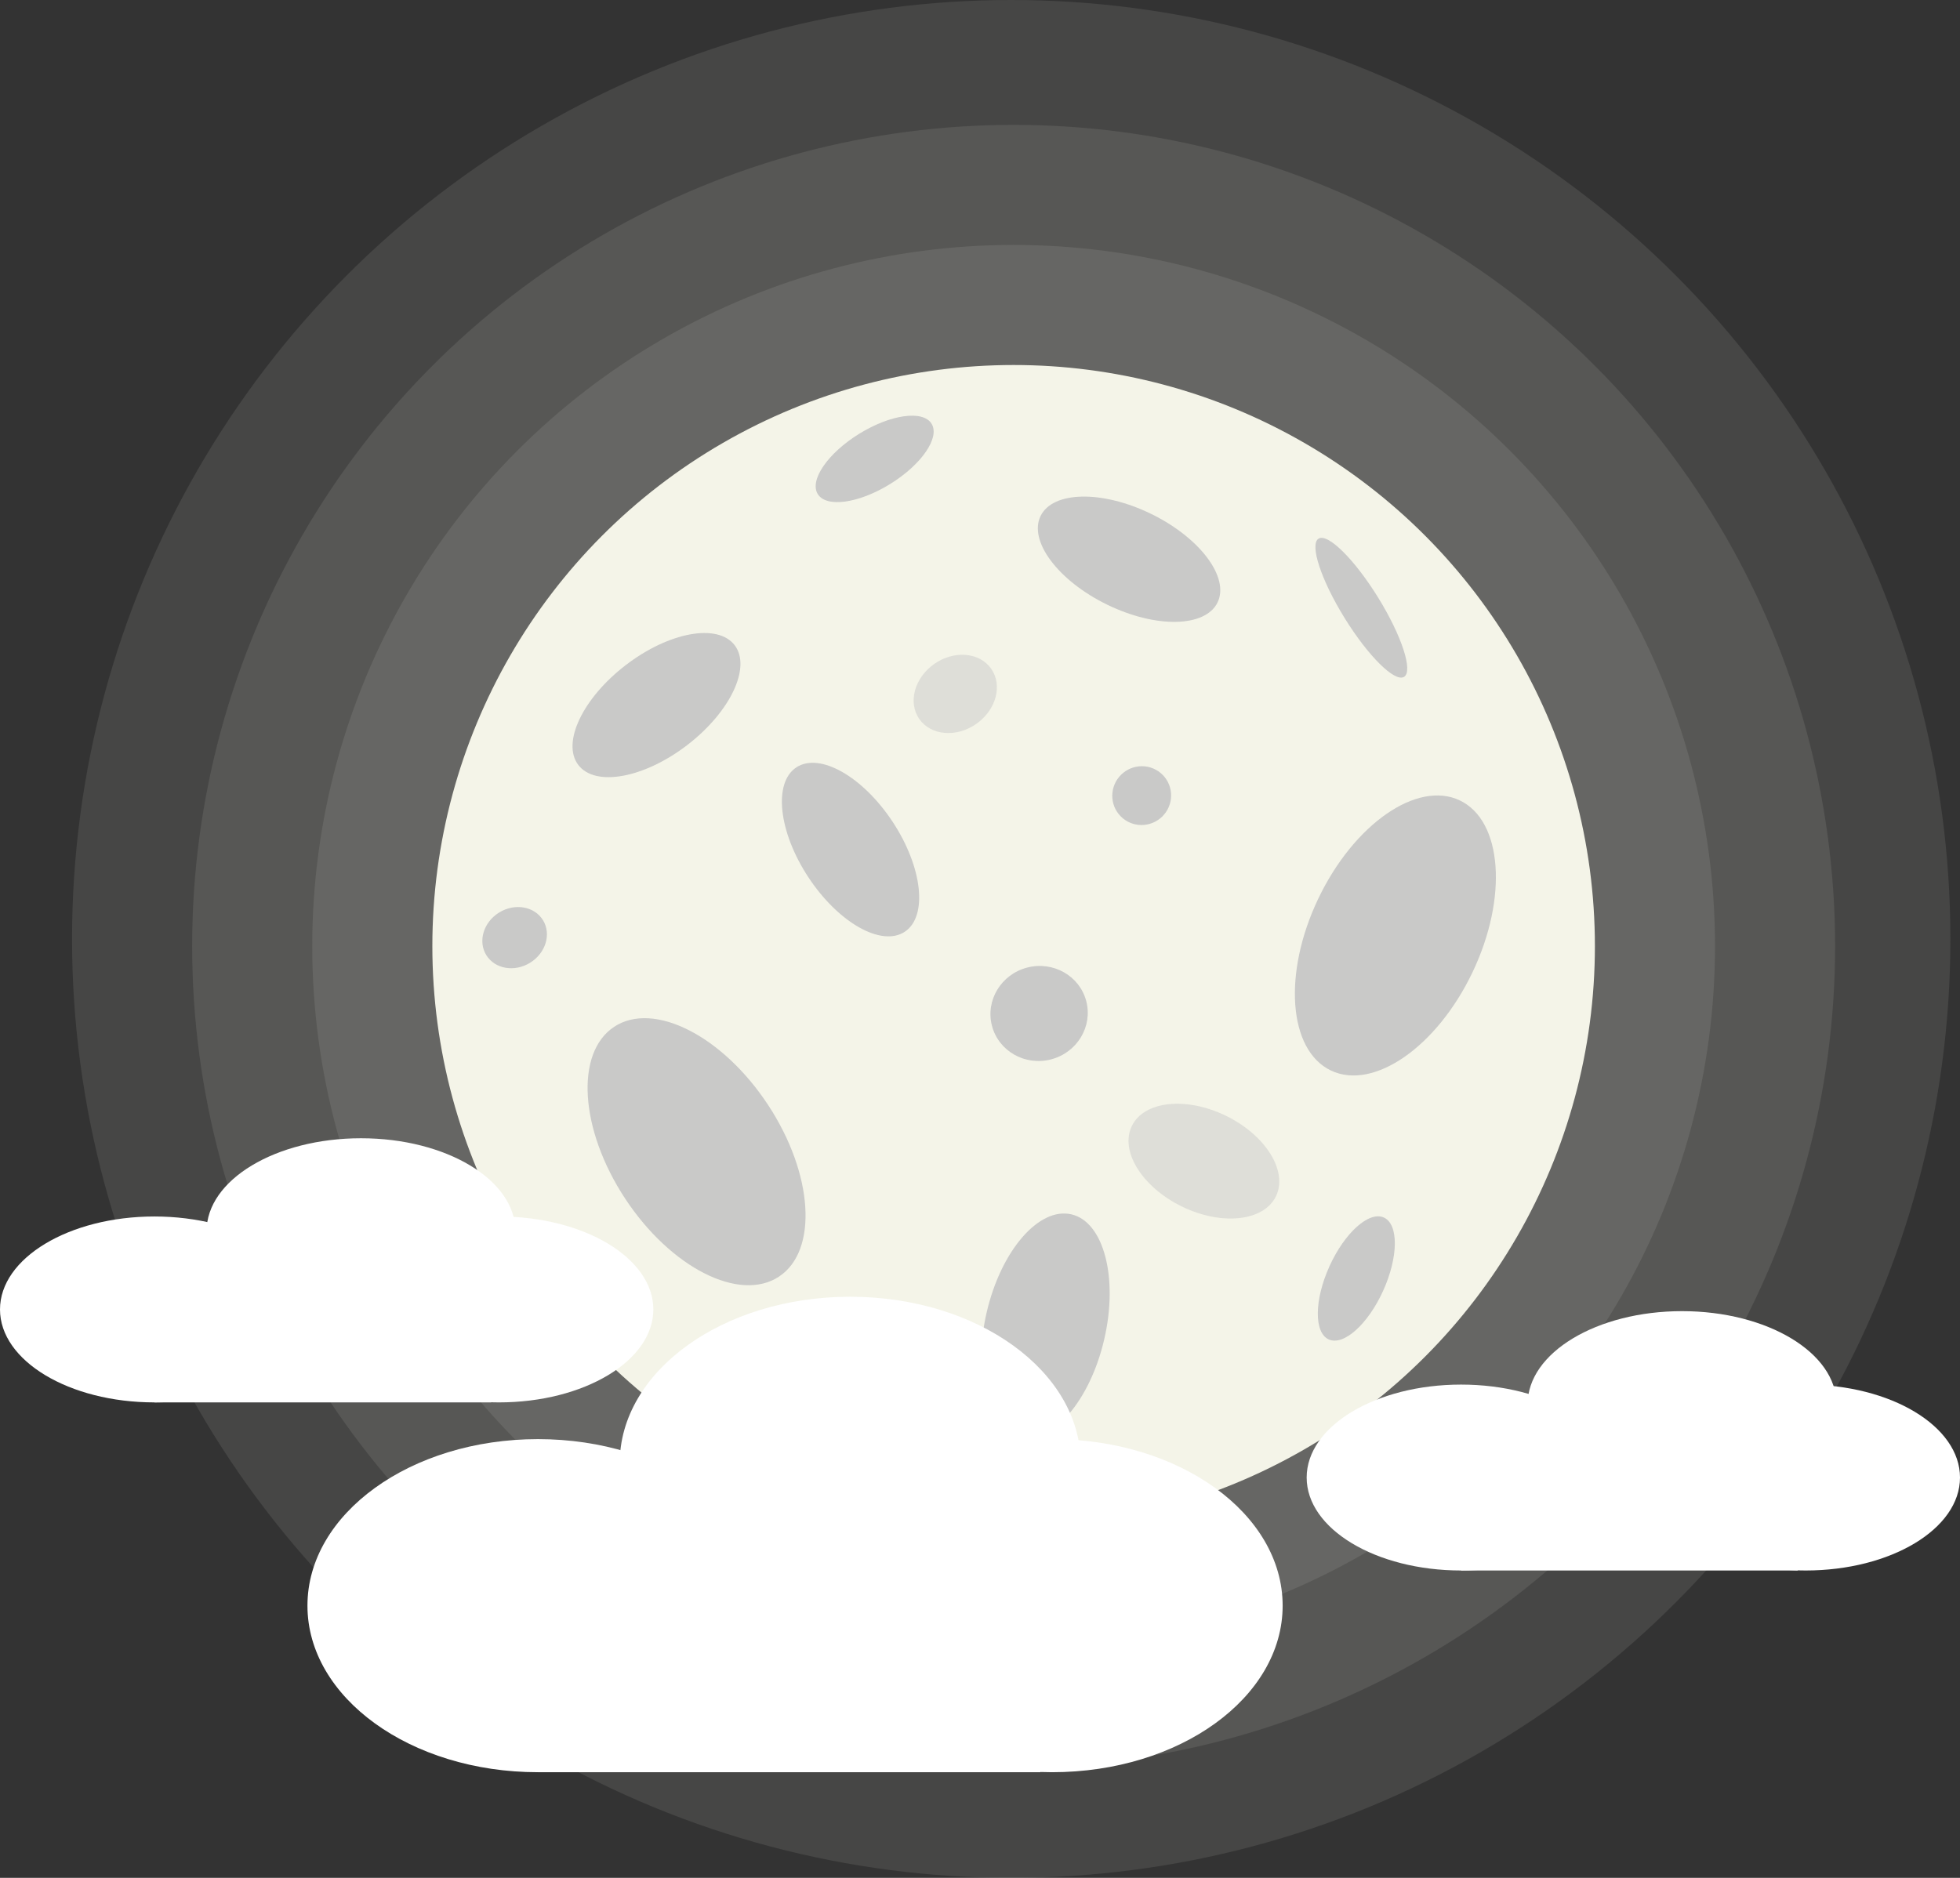 <svg width="408" height="391" viewBox="0 0 408 391" fill="none" xmlns="http://www.w3.org/2000/svg">
<rect x="0" y="0" width="408" height="391" fill="#333333" stroke="none"/>
<circle cx="211" cy="197" r="171" fill="#F4F4E8" fill-opacity="0.1"/>
<circle cx="210.5" cy="195.5" r="195.5" fill="#F4F4E8" fill-opacity="0.1"/>
<circle cx="211" cy="197" r="121" fill="#F4F4E8"/>
<ellipse cx="136.655" cy="146.811" rx="10.5" ry="20.5" transform="rotate(52.496 136.655 146.811)" fill="#C4C4C4"/>
<ellipse cx="282.336" cy="266.199" rx="6.142" ry="13.926" transform="rotate(24.341 282.336 266.199)" fill="#C4C4C4"/>
<ellipse cx="182.074" cy="95.55" rx="6.142" ry="13.926" transform="rotate(58.257 182.074 95.55)" fill="#C4C4C4"/>
<ellipse cx="107.126" cy="195.229" rx="6.142" ry="6.932" transform="rotate(58.257 107.126 195.229)" fill="#C4C4C4"/>
<ellipse cx="283.378" cy="126.539" rx="16.919" ry="4.088" transform="rotate(58.257 283.378 126.539)" fill="#C4C4C4"/>
<ellipse cx="216.304" cy="211.021" rx="9.877" ry="10.144" transform="rotate(-104.583 216.304 211.021)" fill="#C4C4C4"/>
<ellipse cx="237.659" cy="165.659" rx="6.142" ry="6.105" transform="rotate(-44.319 237.659 165.659)" fill="#C4C4C4"/>
<ellipse cx="235.029" cy="116.44" rx="10.5" ry="20.5" transform="rotate(116.067 235.029 116.44)" fill="#C4C4C4"/>
<ellipse cx="250.607" cy="241.766" rx="10.5" ry="16.691" transform="rotate(116.067 250.607 241.766)" fill="#C4C4C4" fill-opacity="0.5"/>
<ellipse cx="172.954" cy="291.792" rx="10.5" ry="12.124" transform="rotate(55.008 172.954 291.792)" fill="#C4C4C4" fill-opacity="0.5"/>
<ellipse cx="198.852" cy="144.482" rx="7.623" ry="9.131" transform="rotate(55.008 198.852 144.482)" fill="#C4C4C4" fill-opacity="0.5"/>
<ellipse cx="217.625" cy="276.059" rx="23.835" ry="12.554" transform="rotate(103.087 217.625 276.059)" fill="#C4C4C4"/>
<ellipse cx="177.05" cy="176.895" rx="10.5" ry="20.5" transform="rotate(-33.395 177.05 176.895)" fill="#C4C4C4"/>
<ellipse cx="145" cy="239.803" rx="17.788" ry="31.156" transform="rotate(-33.395 145 239.803)" fill="#C4C4C4"/>
<ellipse cx="290.468" cy="194.779" rx="17.788" ry="31.156" transform="rotate(25.5 290.468 194.779)" fill="#C4C4C4"/>
<circle cx="211" cy="197" r="146" fill="#F4F4E8" fill-opacity="0.1"/>
<ellipse cx="304.145" cy="307.645" rx="32.145" ry="19.355" fill="white"/>
<ellipse cx="375.855" cy="307.645" rx="32.145" ry="19.355" fill="white"/>
<ellipse cx="350.145" cy="292.355" rx="32.145" ry="19.355" fill="white"/>
<rect x="304.145" y="305.323" width="70.061" height="21.677" fill="white"/>
<ellipse cx="32.145" cy="272.645" rx="32.145" ry="19.355" fill="white"/>
<ellipse cx="103.855" cy="272.645" rx="32.145" ry="19.355" fill="white"/>
<ellipse cx="75.145" cy="256.355" rx="32.145" ry="19.355" fill="white"/>
<rect x="32.145" y="270.323" width="70.061" height="21.677" fill="white"/>
<ellipse cx="111.982" cy="334.323" rx="47.982" ry="34.677" fill="white"/>
<ellipse cx="219.018" cy="334.323" rx="47.982" ry="34.677" fill="white"/>
<ellipse cx="176.982" cy="304.677" rx="47.982" ry="34.677" fill="white"/>
<rect x="111.982" y="330.161" width="104.576" height="38.839" fill="white"/>
</svg>
